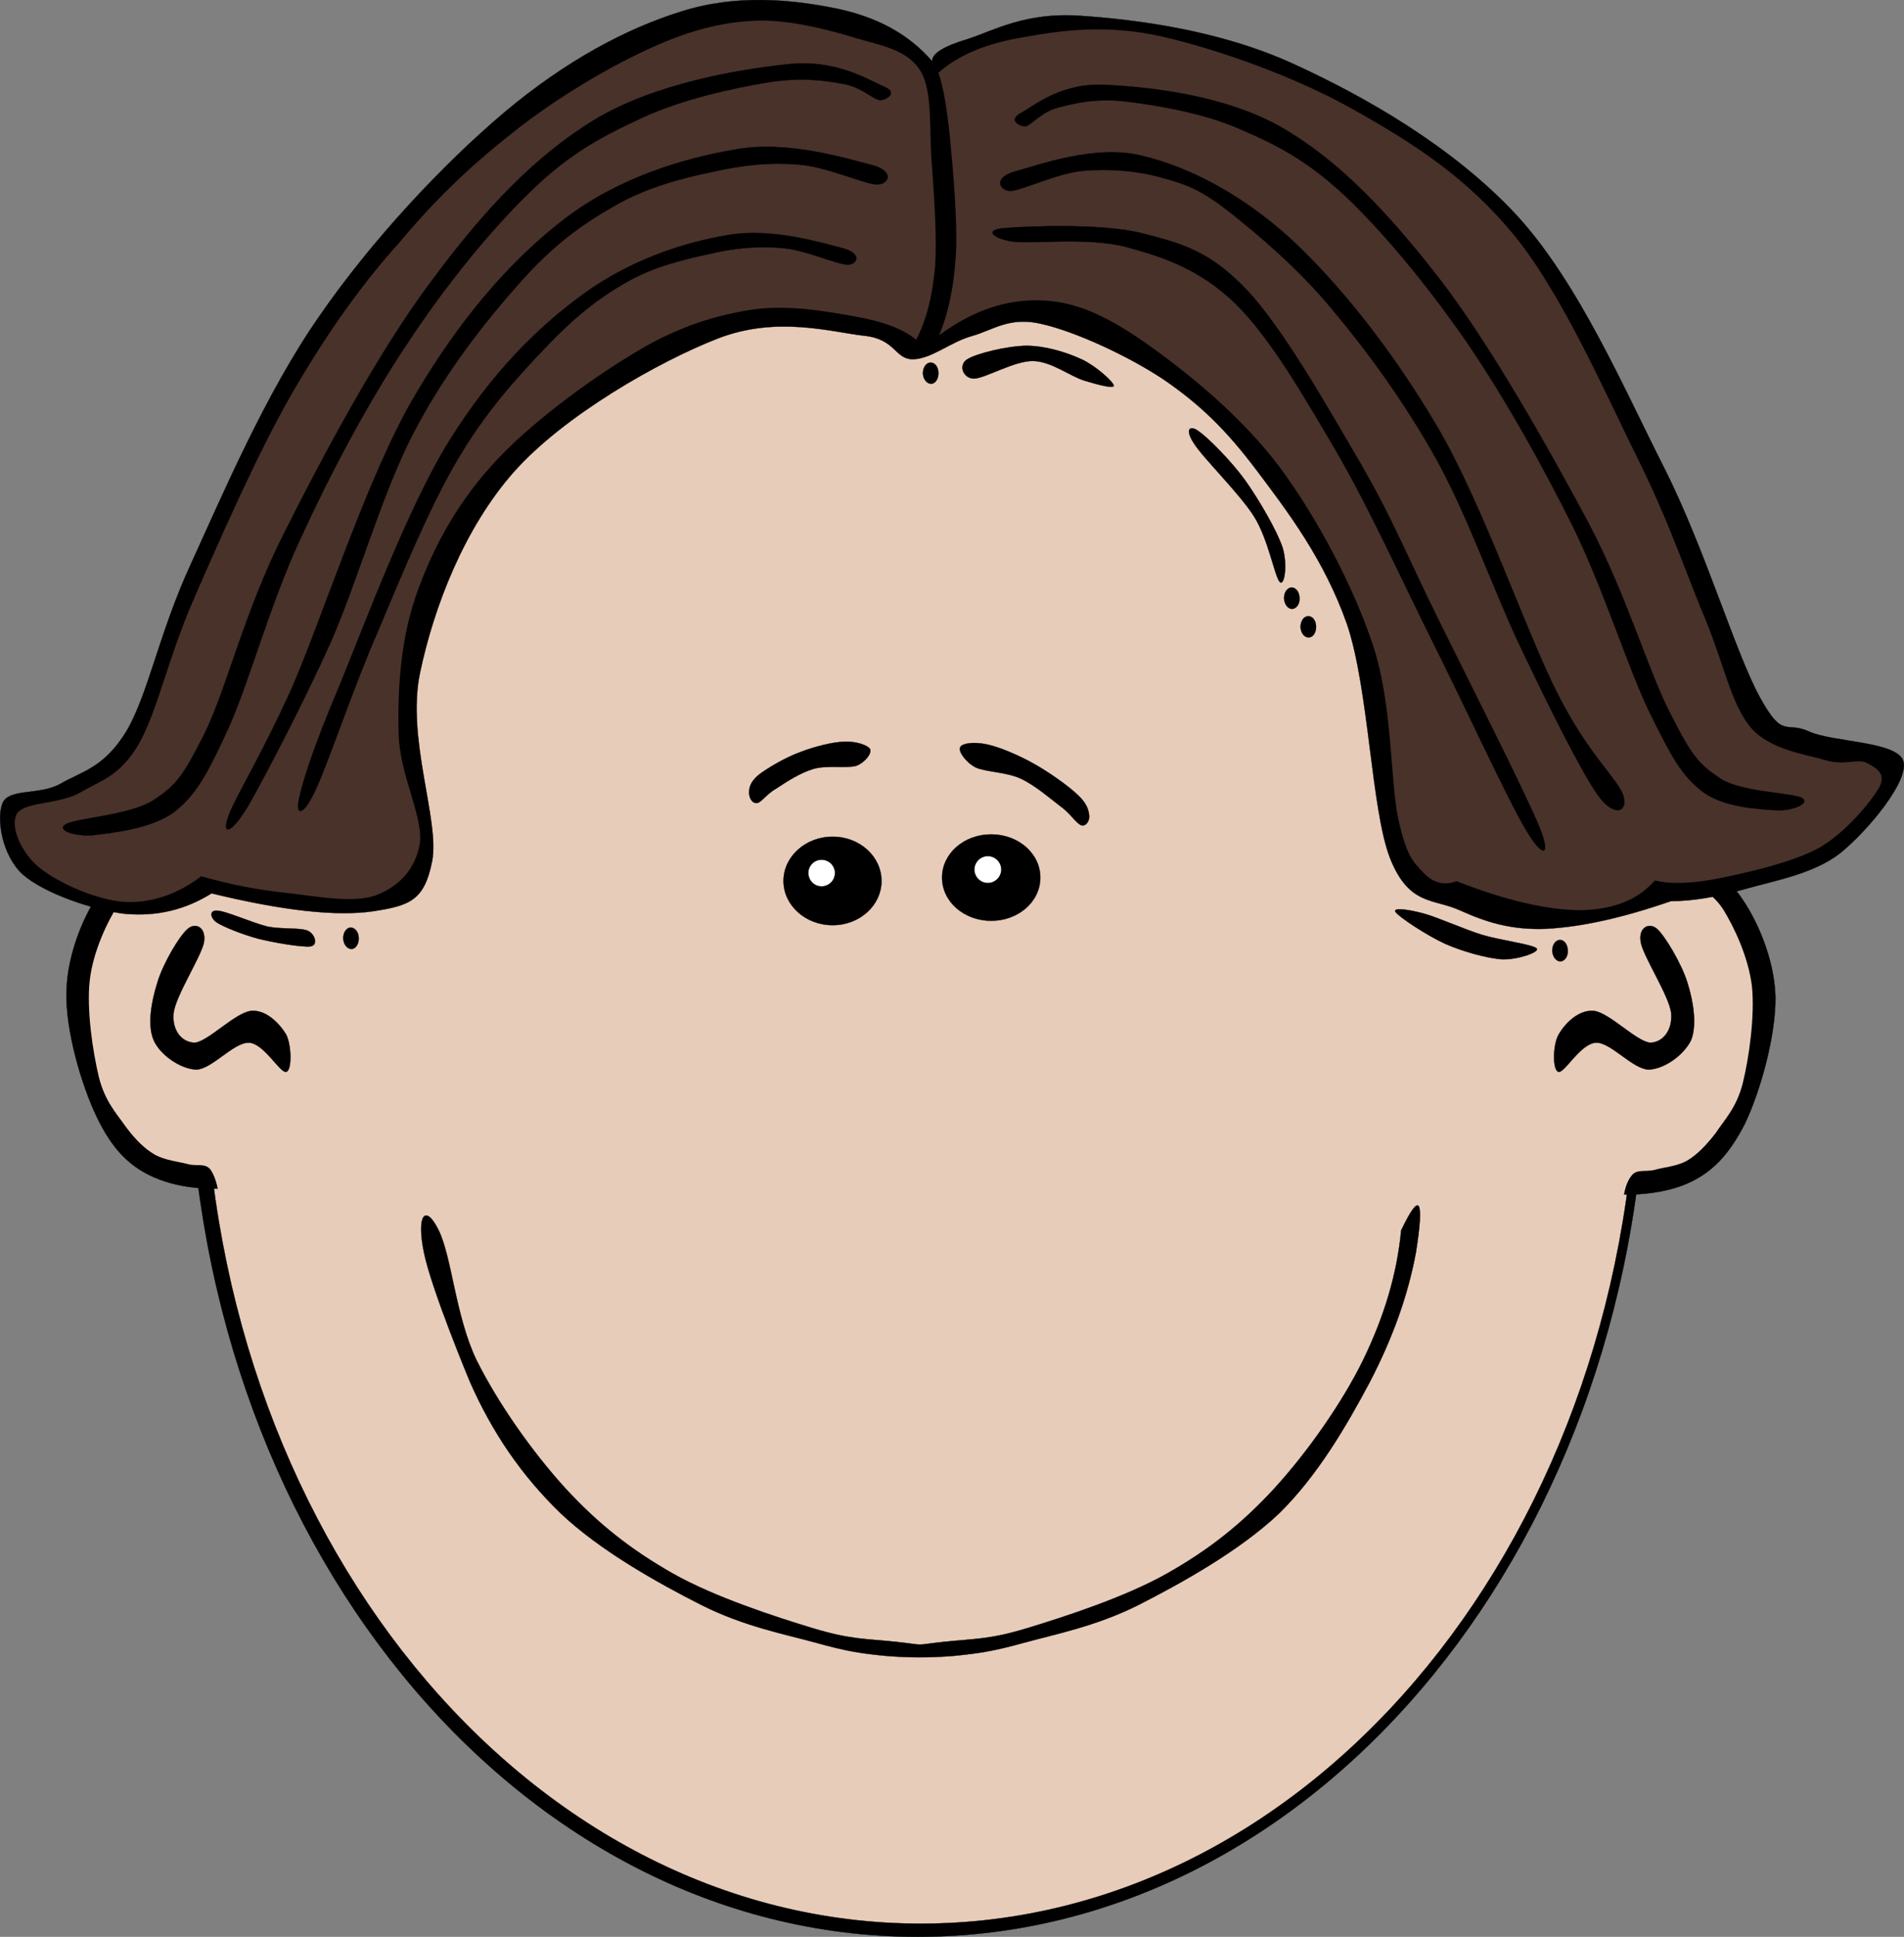 <?xml version="1.0" encoding="UTF-8"?>
<!DOCTYPE svg PUBLIC "-//W3C//DTD SVG 1.1//EN" "http://www.w3.org/Graphics/SVG/1.1/DTD/svg11.dtd">
<svg version="1.2" width="73.61mm" height="74.84mm" viewBox="11400 3916 7361 7484" preserveAspectRatio="xMidYMid" fill-rule="evenodd" stroke-width="28.222" stroke-linejoin="round" xmlns="http://www.w3.org/2000/svg" xmlns:ooo="http://xml.openoffice.org/svg/export" xmlns:xlink="http://www.w3.org/1999/xlink" xmlns:presentation="http://sun.com/xmlns/staroffice/presentation" xmlns:smil="http://www.w3.org/2001/SMIL20/" xmlns:anim="urn:oasis:names:tc:opendocument:xmlns:animation:1.0" xml:space="preserve">
 <rect x="11400" y="3916" width="7361" height="7484" fill="#808080" stroke="none"/>
 <defs class="ClipPathGroup">
  <clipPath id="presentation_clip_path" clipPathUnits="userSpaceOnUse">
   <rect x="11400" y="3916" width="7361" height="7484"/>
  </clipPath>
 </defs>
 <defs class="TextShapeIndex">
  <g ooo:slide="id1" ooo:id-list="id3"/>
 </defs>
 <defs class="EmbeddedBulletChars">
  <g id="bullet-char-template(57356)" transform="scale(0,-0)">
   <path d="M 580,1141 L 1163,571 580,0 -4,571 580,1141 Z"/>
  </g>
  <g id="bullet-char-template(57354)" transform="scale(0,-0)">
   <path d="M 8,1128 L 1137,1128 1137,0 8,0 8,1128 Z"/>
  </g>
  <g id="bullet-char-template(10146)" transform="scale(0,-0)">
   <path d="M 174,0 L 602,739 174,1481 1456,739 174,0 Z M 1358,739 L 309,1346 659,739 1358,739 Z"/>
  </g>
  <g id="bullet-char-template(10132)" transform="scale(0,-0)">
   <path d="M 2015,739 L 1276,0 717,0 1260,543 174,543 174,936 1260,936 717,1481 1274,1481 2015,739 Z"/>
  </g>
  <g id="bullet-char-template(10007)" transform="scale(0,-0)">
   <path d="M 0,-2 C -7,14 -16,27 -25,37 L 356,567 C 262,823 215,952 215,954 215,979 228,992 255,992 264,992 276,990 289,987 310,991 331,999 354,1012 L 381,999 492,748 772,1049 836,1024 860,1049 C 881,1039 901,1025 922,1006 886,937 835,863 770,784 769,783 710,716 594,584 L 774,223 C 774,196 753,168 711,139 L 727,119 C 717,90 699,76 672,76 641,76 570,178 457,381 L 164,-76 C 142,-110 111,-127 72,-127 30,-127 9,-110 8,-76 1,-67 -2,-52 -2,-32 -2,-23 -1,-13 0,-2 Z"/>
  </g>
  <g id="bullet-char-template(10004)" transform="scale(0,-0)">
   <path d="M 285,-33 C 182,-33 111,30 74,156 52,228 41,333 41,471 41,549 55,616 82,672 116,743 169,778 240,778 293,778 328,747 346,684 L 369,508 C 377,444 397,411 428,410 L 1163,1116 C 1174,1127 1196,1133 1229,1133 1271,1133 1292,1118 1292,1087 L 1292,965 C 1292,929 1282,901 1262,881 L 442,47 C 390,-6 338,-33 285,-33 Z"/>
  </g>
  <g id="bullet-char-template(9679)" transform="scale(0,-0)">
   <path d="M 813,0 C 632,0 489,54 383,161 276,268 223,411 223,592 223,773 276,916 383,1023 489,1130 632,1184 813,1184 992,1184 1136,1130 1245,1023 1353,916 1407,772 1407,592 1407,412 1353,268 1245,161 1136,54 992,0 813,0 Z"/>
  </g>
  <g id="bullet-char-template(8226)" transform="scale(0,-0)">
   <path d="M 346,457 C 273,457 209,483 155,535 101,586 74,649 74,723 74,796 101,859 155,911 209,963 273,989 346,989 419,989 480,963 531,910 582,859 608,796 608,723 608,648 583,586 532,535 482,483 420,457 346,457 Z"/>
  </g>
  <g id="bullet-char-template(8211)" transform="scale(0,-0)">
   <path d="M -4,459 L 1135,459 1135,606 -4,606 -4,459 Z"/>
  </g>
 </defs>
 <defs class="TextEmbeddedBitmaps"/>
 <g class="SlideGroup">
  <g>
   <g id="id1" class="Slide" clip-path="url(#presentation_clip_path)">
    <g class="Page">
     <g class="Graphic">
      <g id="id3">
       <rect class="BoundingBox" stroke="none" fill="none" x="11400" y="3916" width="7362" height="7485"/>
       <path fill="rgb(0,0,0)" stroke="none" d="M 12130,7945 C 12130,9853 13392,11400 14948,11400 16504,11400 17766,9853 17766,7945 17766,6038 16504,4491 14948,4491 13392,4491 12130,6038 12130,7945 L 12130,7945 12130,7945 Z"/>
       <path fill="none" stroke="rgb(0,0,0)" stroke-width="1" stroke-linejoin="miter" d="M 12130,7945 C 12130,9853 13392,11400 14948,11400 16504,11400 17766,9853 17766,7945 17766,6038 16504,4491 14948,4491 13392,4491 12130,6038 12130,7945 L 12130,7945 12130,7945 Z"/>
       <path fill="rgb(232,204,186)" stroke="none" d="M 12190,7951 C 12190,9828 13430,11349 14960,11349 16490,11349 17730,9828 17730,7951 17730,6075 16490,4554 14960,4554 13430,4554 12190,6075 12190,7951 L 12190,7951 12190,7951 Z"/>
       <path fill="none" stroke="rgb(0,0,0)" stroke-width="1" stroke-linejoin="miter" d="M 12190,7951 C 12190,9828 13430,11349 14960,11349 16490,11349 17730,9828 17730,7951 17730,6075 16490,4554 14960,4554 13430,4554 12190,6075 12190,7951 L 12190,7951 12190,7951 Z"/>
       <path fill="rgb(0,0,0)" stroke="none" d="M 14429,7320 C 14429,7414 14514,7491 14619,7491 14724,7491 14808,7414 14808,7320 14808,7226 14724,7149 14619,7149 14514,7149 14429,7226 14429,7320 L 14429,7320 14429,7320 Z"/>
       <path fill="none" stroke="rgb(0,0,0)" stroke-width="1" stroke-linejoin="miter" d="M 14429,7320 C 14429,7414 14514,7491 14619,7491 14724,7491 14808,7414 14808,7320 14808,7226 14724,7149 14619,7149 14514,7149 14429,7226 14429,7320 L 14429,7320 14429,7320 Z"/>
       <path fill="rgb(255,255,255)" stroke="none" d="M 14525,7289 C 14525,7318 14548,7341 14576,7341 14605,7341 14628,7318 14628,7289 14628,7261 14605,7238 14576,7238 14548,7238 14525,7261 14525,7289 L 14525,7289 14525,7289 Z"/>
       <path fill="none" stroke="rgb(0,0,0)" stroke-width="1" stroke-linejoin="miter" d="M 14525,7289 C 14525,7318 14548,7341 14576,7341 14605,7341 14628,7318 14628,7289 14628,7261 14605,7238 14576,7238 14548,7238 14525,7261 14525,7289 L 14525,7289 14525,7289 Z"/>
       <path fill="rgb(0,0,0)" stroke="none" d="M 14333,6910 C 14367,6884 14436,6843 14494,6822 14549,6801 14618,6783 14665,6782 14709,6780 14755,6795 14764,6811 14771,6826 14746,6861 14711,6875 14674,6886 14597,6872 14545,6887 14491,6903 14438,6939 14401,6963 14365,6983 14343,7017 14327,7019 14307,7021 14296,6998 14296,6979 14296,6959 14301,6937 14333,6910 L 14333,6910 14333,6910 Z"/>
       <path fill="none" stroke="rgb(0,0,0)" stroke-width="1" stroke-linejoin="miter" d="M 14333,6910 C 14367,6884 14436,6843 14494,6822 14549,6801 14618,6783 14665,6782 14709,6780 14755,6795 14764,6811 14771,6826 14746,6861 14711,6875 14674,6886 14597,6872 14545,6887 14491,6903 14438,6939 14401,6963 14365,6983 14343,7017 14327,7019 14307,7021 14296,6998 14296,6979 14296,6959 14301,6937 14333,6910 L 14333,6910 14333,6910 Z"/>
       <path fill="rgb(0,0,0)" stroke="none" d="M 15422,7307 C 15422,7400 15337,7474 15232,7474 15127,7474 15042,7400 15042,7307 15042,7214 15127,7140 15232,7140 15337,7140 15422,7214 15422,7307 L 15422,7307 15422,7307 Z"/>
       <path fill="none" stroke="rgb(0,0,0)" stroke-width="1" stroke-linejoin="miter" d="M 15422,7307 C 15422,7400 15337,7474 15232,7474 15127,7474 15042,7400 15042,7307 15042,7214 15127,7140 15232,7140 15337,7140 15422,7214 15422,7307 L 15422,7307 15422,7307 Z"/>
       <path fill="rgb(255,255,255)" stroke="none" d="M 15271,7276 C 15271,7304 15248,7328 15219,7328 15190,7328 15167,7304 15167,7276 15167,7248 15190,7224 15219,7224 15248,7224 15271,7248 15271,7276 L 15271,7276 15271,7276 Z"/>
       <path fill="none" stroke="rgb(0,0,0)" stroke-width="1" stroke-linejoin="miter" d="M 15271,7276 C 15271,7304 15248,7328 15219,7328 15190,7328 15167,7304 15167,7276 15167,7248 15190,7224 15219,7224 15248,7224 15271,7248 15271,7276 L 15271,7276 15271,7276 Z"/>
       <path fill="rgb(0,0,0)" stroke="none" d="M 15567,6988 C 15531,6953 15453,6898 15395,6866 15334,6832 15262,6802 15214,6792 15166,6782 15119,6787 15112,6804 15104,6818 15132,6860 15171,6881 15209,6899 15290,6899 15345,6924 15401,6950 15457,6999 15499,7031 15539,7059 15560,7098 15581,7105 15598,7110 15613,7088 15611,7068 15609,7048 15603,7021 15567,6988 L 15567,6988 15567,6988 Z"/>
       <path fill="none" stroke="rgb(0,0,0)" stroke-width="1" stroke-linejoin="miter" d="M 15567,6988 C 15531,6953 15453,6898 15395,6866 15334,6832 15262,6802 15214,6792 15166,6782 15119,6787 15112,6804 15104,6818 15132,6860 15171,6881 15209,6899 15290,6899 15345,6924 15401,6950 15457,6999 15499,7031 15539,7059 15560,7098 15581,7105 15598,7110 15613,7088 15611,7068 15609,7048 15603,7021 15567,6988 L 15567,6988 15567,6988 Z"/>
       <path fill="rgb(0,0,0)" stroke="none" d="M 12299,7185 C 12218,7164 12138,7168 12054,7196 11969,7222 11862,7258 11796,7350 11728,7441 11661,7596 11657,7745 11652,7896 11715,8110 11775,8234 11834,8356 11903,8431 12017,8474 12131,8517 12274,8520 12454,8487 L 12454,8487 12299,7185 12299,7185 12299,7185 Z"/>
       <path fill="none" stroke="rgb(0,0,0)" stroke-width="1" stroke-linejoin="miter" d="M 12299,7185 C 12218,7164 12138,7168 12054,7196 11969,7222 11862,7258 11796,7350 11728,7441 11661,7596 11657,7745 11652,7896 11715,8110 11775,8234 11834,8356 11903,8431 12017,8474 12131,8517 12274,8520 12454,8487 L 12454,8487 12299,7185 12299,7185 12299,7185 Z"/>
       <path fill="rgb(232,204,186)" stroke="none" d="M 12249,8585 C 12378,8624 12469,8612 12525,8549 12581,8483 12599,8400 12584,8204 12567,8004 12478,7559 12428,7374 12376,7190 12329,7102 12282,7107 L 12282,7107 C 12277,7160 12266,7198 12245,7224 12224,7248 12198,7248 12158,7260 12116,7272 12053,7274 12003,7300 11952,7325 11902,7339 11860,7407 11816,7475 11760,7591 11747,7704 11734,7817 11759,7981 11782,8077 11806,8173 11851,8219 11888,8272 11924,8320 11958,8354 11999,8378 12040,8400 12088,8404 12126,8414 12161,8424 12194,8408 12215,8437 12234,8466 12248,8514 12249,8585 L 12249,8585 12249,8585 Z"/>
       <path fill="rgb(0,0,0)" stroke="none" d="M 17622,7208 C 17702,7187 17782,7190 17866,7218 17951,7245 18056,7281 18124,7373 18191,7464 18260,7619 18264,7768 18266,7917 18206,8133 18146,8258 18084,8379 18016,8454 17904,8497 17789,8539 17646,8543 17467,8510 L 17467,8510 17622,7208 17622,7208 17622,7208 Z"/>
       <path fill="none" stroke="rgb(0,0,0)" stroke-width="1" stroke-linejoin="miter" d="M 17622,7208 C 17702,7187 17782,7190 17866,7218 17951,7245 18056,7281 18124,7373 18191,7464 18260,7619 18264,7768 18266,7917 18206,8133 18146,8258 18084,8379 18016,8454 17904,8497 17789,8539 17646,8543 17467,8510 L 17467,8510 17622,7208 17622,7208 17622,7208 Z"/>
       <path fill="rgb(232,204,186)" stroke="none" d="M 17672,8607 C 17543,8647 17452,8635 17396,8572 17339,8506 17320,8425 17336,8227 17352,8027 17441,7582 17493,7396 17545,7212 17591,7125 17639,7130 L 17639,7130 C 17643,7182 17654,7221 17676,7247 17696,7270 17722,7272 17762,7283 17803,7294 17866,7298 17918,7322 17968,7346 18018,7363 18062,7430 18104,7498 18159,7613 18173,7726 18185,7840 18162,8003 18138,8100 18114,8196 18068,8241 18033,8294 17996,8342 17962,8377 17922,8401 17880,8424 17831,8426 17795,8437 17758,8445 17726,8432 17706,8461 17684,8489 17673,8537 17672,8607 L 17672,8607 17672,8607 Z"/>
       <path fill="rgb(0,0,0)" stroke="none" d="M 14864,10260 C 14736,10247 14687,10251 14541,10207 14396,10163 14162,10087 14001,9996 13841,9905 13714,9806 13586,9667 13459,9528 13325,9338 13242,9171 13161,9002 13147,8774 13096,8670 13045,8566 13009,8609 13039,8756 13069,8902 13217,9256 13217,9256 L 13217,9256 C 13304,9453 13417,9618 13568,9764 13720,9908 13944,10033 14112,10118 14277,10201 14436,10231 14556,10264 14673,10297 14730,10305 14820,10314 14910,10322 15002,10322 15092,10314 15181,10305 15239,10297 15358,10264 15477,10231 15635,10201 15801,10118 15968,10033 16193,9908 16345,9764 16494,9618 16606,9425 16696,9256 16784,9086 16843,8923 16874,8756 L 16874,8756 C 16891,8649 16894,8592 16885,8577 16876,8563 16854,8593 16817,8670 L 16817,8670 C 16801,8838 16752,9002 16670,9171 16588,9338 16454,9528 16327,9667 16199,9806 16073,9905 15912,9996 15751,10087 15517,10163 15372,10207 15227,10251 15176,10247 15050,10260 14922,10274 14990,10274 14864,10260 L 14864,10260 14864,10260 Z"/>
       <path fill="none" stroke="rgb(0,0,0)" stroke-width="1" stroke-linejoin="miter" d="M 14864,10260 C 14736,10247 14687,10251 14541,10207 14396,10163 14162,10087 14001,9996 13841,9905 13714,9806 13586,9667 13459,9528 13325,9338 13242,9171 13161,9002 13147,8774 13096,8670 13045,8566 13009,8609 13039,8756 13069,8902 13217,9256 13217,9256 L 13217,9256 C 13304,9453 13417,9618 13568,9764 13720,9908 13944,10033 14112,10118 14277,10201 14436,10231 14556,10264 14673,10297 14730,10305 14820,10314 14910,10322 15002,10322 15092,10314 15181,10305 15239,10297 15358,10264 15477,10231 15635,10201 15801,10118 15968,10033 16193,9908 16345,9764 16494,9618 16606,9425 16696,9256 16784,9086 16843,8923 16874,8756 L 16874,8756 C 16891,8649 16894,8592 16885,8577 16876,8563 16854,8593 16817,8670 L 16817,8670 C 16801,8838 16752,9002 16670,9171 16588,9338 16454,9528 16327,9667 16199,9806 16073,9905 15912,9996 15751,10087 15517,10163 15372,10207 15227,10251 15176,10247 15050,10260 14922,10274 14990,10274 14864,10260 L 14864,10260 14864,10260 Z"/>
       <path fill="rgb(0,0,0)" stroke="none" d="M 12126,7505 C 12094,7531 12029,7641 12008,7714 11985,7786 11969,7878 11994,7935 12018,7991 12096,8046 12158,8049 12219,8048 12302,7944 12362,7945 12420,7947 12481,8061 12506,8058 12530,8053 12527,7952 12506,7913 12482,7873 12430,7817 12371,7822 12309,7829 12204,7941 12153,7945 12102,7944 12065,7897 12071,7832 12078,7764 12180,7610 12189,7555 12197,7499 12156,7479 12126,7505 L 12126,7505 12126,7505 Z"/>
       <path fill="none" stroke="rgb(0,0,0)" stroke-width="1" stroke-linejoin="miter" d="M 12126,7505 C 12094,7531 12029,7641 12008,7714 11985,7786 11969,7878 11994,7935 12018,7991 12096,8046 12158,8049 12219,8048 12302,7944 12362,7945 12420,7947 12481,8061 12506,8058 12530,8053 12527,7952 12506,7913 12482,7873 12430,7817 12371,7822 12309,7829 12204,7941 12153,7945 12102,7944 12065,7897 12071,7832 12078,7764 12180,7610 12189,7555 12197,7499 12156,7479 12126,7505 L 12126,7505 12126,7505 Z"/>
       <path fill="rgb(0,0,0)" stroke="none" d="M 17806,7505 C 17836,7531 17902,7641 17924,7714 17947,7786 17961,7878 17938,7935 17911,7991 17837,8046 17775,8049 17712,8048 17629,7944 17571,7945 17511,7947 17450,8061 17426,8058 17401,8053 17403,7952 17426,7913 17449,7873 17501,7817 17562,7822 17622,7829 17727,7941 17780,7945 17829,7944 17866,7897 17861,7832 17854,7764 17751,7610 17743,7555 17734,7499 17776,7479 17806,7505 L 17806,7505 17806,7505 Z"/>
       <path fill="none" stroke="rgb(0,0,0)" stroke-width="1" stroke-linejoin="miter" d="M 17806,7505 C 17836,7531 17902,7641 17924,7714 17947,7786 17961,7878 17938,7935 17911,7991 17837,8046 17775,8049 17712,8048 17629,7944 17571,7945 17511,7947 17450,8061 17426,8058 17401,8053 17403,7952 17426,7913 17449,7873 17501,7817 17562,7822 17622,7829 17727,7941 17780,7945 17829,7944 17866,7897 17861,7832 17854,7764 17751,7610 17743,7555 17734,7499 17776,7479 17806,7505 L 17806,7505 17806,7505 Z"/>
       <path fill="rgb(0,0,0)" stroke="none" d="M 15004,4153 C 14913,4048 14791,3981 14629,3948 14463,3915 14251,3892 14035,3960 13819,4027 13586,4152 13350,4350 13113,4550 12836,4845 12633,5140 12428,5434 12262,5824 12138,6095 12014,6364 11974,6596 11889,6741 11802,6884 11715,6897 11633,6945 11551,6990 11435,6961 11410,7019 11385,7079 11408,7221 11487,7294 11567,7366 11758,7432 11882,7447 12006,7458 12115,7432 12218,7368 L 12218,7368 C 12494,7435 12700,7458 12844,7437 12984,7415 13041,7396 13071,7242 13100,7085 12970,6768 13024,6515 13077,6262 13195,5955 13388,5738 13581,5521 13948,5312 14175,5224 14401,5136 14611,5198 14738,5213 14864,5225 14858,5304 14929,5304 15000,5304 15076,5236 15159,5214 15242,5190 15304,5138 15428,5168 15553,5196 15759,5289 15901,5384 16039,5479 16139,5575 16258,5733 16377,5891 16520,6078 16608,6329 16693,6582 16701,7045 16774,7232 16847,7416 16941,7387 17043,7433 17143,7478 17239,7510 17376,7505 17513,7498 17672,7463 17860,7398 L 17860,7398 C 17941,7398 18034,7383 18144,7352 18254,7320 18411,7294 18515,7212 18618,7129 18779,6937 18759,6859 18739,6780 18488,6785 18395,6743 18302,6700 18294,6776 18202,6607 18108,6434 17992,6038 17835,5726 17676,5413 17503,5008 17262,4746 17017,4483 16678,4289 16394,4160 16109,4031 15787,3991 15576,3977 15366,3962 15239,4035 15144,4066 15046,4095 15002,4124 15004,4153 L 15004,4153 15004,4153 Z"/>
       <path fill="none" stroke="rgb(0,0,0)" stroke-width="1" stroke-linejoin="miter" d="M 15004,4153 C 14913,4048 14791,3981 14629,3948 14463,3915 14251,3892 14035,3960 13819,4027 13586,4152 13350,4350 13113,4550 12836,4845 12633,5140 12428,5434 12262,5824 12138,6095 12014,6364 11974,6596 11889,6741 11802,6884 11715,6897 11633,6945 11551,6990 11435,6961 11410,7019 11385,7079 11408,7221 11487,7294 11567,7366 11758,7432 11882,7447 12006,7458 12115,7432 12218,7368 L 12218,7368 C 12494,7435 12700,7458 12844,7437 12984,7415 13041,7396 13071,7242 13100,7085 12970,6768 13024,6515 13077,6262 13195,5955 13388,5738 13581,5521 13948,5312 14175,5224 14401,5136 14611,5198 14738,5213 14864,5225 14858,5304 14929,5304 15000,5304 15076,5236 15159,5214 15242,5190 15304,5138 15428,5168 15553,5196 15759,5289 15901,5384 16039,5479 16139,5575 16258,5733 16377,5891 16520,6078 16608,6329 16693,6582 16701,7045 16774,7232 16847,7416 16941,7387 17043,7433 17143,7478 17239,7510 17376,7505 17513,7498 17672,7463 17860,7398 L 17860,7398 C 17941,7398 18034,7383 18144,7352 18254,7320 18411,7294 18515,7212 18618,7129 18779,6937 18759,6859 18739,6780 18488,6785 18395,6743 18302,6700 18294,6776 18202,6607 18108,6434 17992,6038 17835,5726 17676,5413 17503,5008 17262,4746 17017,4483 16678,4289 16394,4160 16109,4031 15787,3991 15576,3977 15366,3962 15239,4035 15144,4066 15046,4095 15002,4124 15004,4153 L 15004,4153 15004,4153 Z"/>
       <path fill="rgb(73,50,42)" stroke="none" d="M 12946,4851 C 13074,4697 13213,4562 13368,4440 13522,4315 13712,4199 13868,4124 14024,4048 14157,4006 14300,3997 14442,3987 14603,4031 14715,4065 14824,4096 14911,4112 14960,4192 15006,4272 14992,4415 15002,4543 15011,4670 15023,4831 15015,4949 15004,5064 14981,5154 14942,5229 L 14942,5229 C 14892,5187 14814,5158 14706,5139 14595,5119 14437,5090 14291,5115 14145,5140 14005,5185 13839,5288 13672,5389 13438,5560 13298,5718 13157,5875 13066,6049 13006,6224 12947,6398 12937,6589 12941,6751 12945,6911 13037,7070 13023,7176 13005,7280 12937,7345 12849,7377 12759,7407 12617,7378 12504,7366 12391,7354 12284,7332 12178,7302 L 12178,7302 C 12084,7373 11985,7406 11881,7401 11774,7394 11624,7327 11554,7270 11482,7212 11439,7111 11464,7063 11489,7013 11629,7025 11709,6979 11788,6932 11861,6918 11936,6792 12009,6664 12050,6457 12150,6229 12250,6000 12396,5667 12529,5436 12663,5205 12799,5013 12946,4851 L 12946,4851 12946,4851 Z"/>
       <path fill="rgb(73,50,42)" stroke="none" d="M 15028,4197 C 15107,4127 15216,4083 15361,4059 15503,4034 15674,4009 15887,4056 16099,4104 16401,4209 16632,4339 16863,4469 17070,4600 17257,4829 17443,5058 17611,5447 17737,5699 17860,5949 17924,6147 17998,6321 18068,6494 18093,6636 18169,6728 18247,6816 18382,6830 18459,6854 18533,6875 18581,6846 18617,6864 18650,6882 18695,6903 18665,6959 18632,7015 18537,7132 18433,7192 18326,7250 18153,7288 18046,7310 17938,7331 17858,7333 17798,7318 L 17798,7318 C 17731,7394 17637,7431 17509,7433 17380,7432 17223,7396 17031,7321 L 17031,7321 C 16983,7339 16941,7328 16903,7288 16865,7248 16838,7226 16806,7081 16774,6931 16784,6637 16708,6409 16631,6178 16492,5917 16348,5722 16201,5526 15997,5361 15843,5251 15690,5143 15568,5083 15433,5077 15295,5070 15164,5114 15031,5211 L 15031,5211 C 15067,5124 15089,5020 15096,4893 15102,4766 15084,4567 15073,4451 15061,4335 15047,4251 15028,4197 L 15028,4197 15028,4197 Z"/>
       <path fill="rgb(0,0,0)" stroke="none" d="M 15348,4352 C 15400,4323 15505,4234 15675,4244 15845,4252 16139,4284 16356,4409 16573,4534 16762,4732 16962,4989 17161,5246 17389,5652 17542,5938 17691,6221 17772,6510 17860,6678 17944,6844 17971,6871 18055,6927 18140,6978 18329,6979 18366,6999 18401,7020 18332,7049 18270,7047 18204,7043 18064,7037 17982,6975 17898,6910 17860,6836 17776,6666 17693,6494 17600,6194 17483,5955 17363,5713 17215,5449 17067,5233 16918,5018 16744,4808 16598,4671 16451,4534 16332,4474 16192,4414 16048,4351 15871,4323 15753,4308 15634,4295 15555,4315 15490,4332 15426,4348 15387,4400 15365,4404 15340,4405 15296,4379 15348,4352 L 15348,4352 15348,4352 Z"/>
       <path fill="none" stroke="rgb(0,0,0)" stroke-width="1" stroke-linejoin="miter" d="M 15348,4352 C 15400,4323 15505,4234 15675,4244 15845,4252 16139,4284 16356,4409 16573,4534 16762,4732 16962,4989 17161,5246 17389,5652 17542,5938 17691,6221 17772,6510 17860,6678 17944,6844 17971,6871 18055,6927 18140,6978 18329,6979 18366,6999 18401,7020 18332,7049 18270,7047 18204,7043 18064,7037 17982,6975 17898,6910 17860,6836 17776,6666 17693,6494 17600,6194 17483,5955 17363,5713 17215,5449 17067,5233 16918,5018 16744,4808 16598,4671 16451,4534 16332,4474 16192,4414 16048,4351 15871,4323 15753,4308 15634,4295 15555,4315 15490,4332 15426,4348 15387,4400 15365,4404 15340,4405 15296,4379 15348,4352 L 15348,4352 15348,4352 Z"/>
       <path fill="rgb(0,0,0)" stroke="none" d="M 15326,4578 C 15411,4555 15633,4473 15812,4517 15990,4559 16192,4660 16386,4835 16579,5013 16783,5270 16958,5567 17132,5863 17299,6355 17421,6595 17541,6832 17647,6918 17674,6985 17699,7050 17643,7081 17577,6988 17509,6891 17383,6636 17280,6420 17175,6200 17076,5914 16955,5694 16832,5473 16688,5276 16553,5115 16419,4952 16266,4825 16157,4738 16047,4652 15993,4630 15897,4604 15800,4576 15688,4567 15588,4576 15487,4585 15351,4652 15306,4654 15261,4652 15240,4600 15326,4578 L 15326,4578 15326,4578 Z"/>
       <path fill="none" stroke="rgb(0,0,0)" stroke-width="1" stroke-linejoin="miter" d="M 15326,4578 C 15411,4555 15633,4473 15812,4517 15990,4559 16192,4660 16386,4835 16579,5013 16783,5270 16958,5567 17132,5863 17299,6355 17421,6595 17541,6832 17647,6918 17674,6985 17699,7050 17643,7081 17577,6988 17509,6891 17383,6636 17280,6420 17175,6200 17076,5914 16955,5694 16832,5473 16688,5276 16553,5115 16419,4952 16266,4825 16157,4738 16047,4652 15993,4630 15897,4604 15800,4576 15688,4567 15588,4576 15487,4585 15351,4652 15306,4654 15261,4652 15240,4600 15326,4578 L 15326,4578 15326,4578 Z"/>
       <path fill="rgb(0,0,0)" stroke="none" d="M 15288,4797 C 15373,4790 15657,4778 15815,4817 15969,4857 16077,4885 16220,5036 16362,5186 16537,5497 16663,5712 16786,5925 16845,6076 16961,6310 17076,6543 17289,6963 17347,7101 17403,7233 17363,7234 17296,7117 17225,6997 17063,6644 16941,6401 16819,6156 16699,5891 16572,5670 16442,5449 16313,5224 16177,5090 16039,4957 15901,4910 15756,4871 15609,4831 15392,4860 15312,4849 15233,4836 15204,4802 15288,4797 L 15288,4797 15288,4797 Z"/>
       <path fill="none" stroke="rgb(0,0,0)" stroke-width="1" stroke-linejoin="miter" d="M 15288,4797 C 15373,4790 15657,4778 15815,4817 15969,4857 16077,4885 16220,5036 16362,5186 16537,5497 16663,5712 16786,5925 16845,6076 16961,6310 17076,6543 17289,6963 17347,7101 17403,7233 17363,7234 17296,7117 17225,6997 17063,6644 16941,6401 16819,6156 16699,5891 16572,5670 16442,5449 16313,5224 16177,5090 16039,4957 15901,4910 15756,4871 15609,4831 15392,4860 15312,4849 15233,4836 15204,4802 15288,4797 L 15288,4797 15288,4797 Z"/>
       <path fill="rgb(0,0,0)" stroke="none" d="M 14816,4250 C 14756,4224 14632,4144 14446,4164 14257,4184 13933,4238 13701,4377 13470,4517 13272,4726 13071,4998 12865,5270 12642,5689 12494,5985 12346,6278 12277,6573 12193,6746 12108,6915 12083,6949 11993,7008 11901,7067 11693,7077 11654,7101 11615,7124 11692,7150 11763,7143 11833,7134 11990,7119 12078,7050 12163,6981 12204,6901 12284,6728 12364,6550 12445,6247 12561,5999 12675,5750 12821,5474 12971,5249 13119,5023 13298,4803 13452,4655 13604,4507 13731,4441 13885,4370 14039,4299 14233,4257 14365,4235 14494,4214 14584,4226 14658,4240 14730,4251 14774,4300 14802,4303 14828,4303 14875,4273 14816,4250 L 14816,4250 14816,4250 Z"/>
       <path fill="none" stroke="rgb(0,0,0)" stroke-width="1" stroke-linejoin="miter" d="M 14816,4250 C 14756,4224 14632,4144 14446,4164 14257,4184 13933,4238 13701,4377 13470,4517 13272,4726 13071,4998 12865,5270 12642,5689 12494,5985 12346,6278 12277,6573 12193,6746 12108,6915 12083,6949 11993,7008 11901,7067 11693,7077 11654,7101 11615,7124 11692,7150 11763,7143 11833,7134 11990,7119 12078,7050 12163,6981 12204,6901 12284,6728 12364,6550 12445,6247 12561,5999 12675,5750 12821,5474 12971,5249 13119,5023 13298,4803 13452,4655 13604,4507 13731,4441 13885,4370 14039,4299 14233,4257 14365,4235 14494,4214 14584,4226 14658,4240 14730,4251 14774,4300 14802,4303 14828,4303 14875,4273 14816,4250 L 14816,4250 14816,4250 Z"/>
       <path fill="rgb(0,0,0)" stroke="none" d="M 14769,4553 C 14676,4530 14447,4457 14246,4493 14045,4527 13792,4601 13581,4763 13370,4925 13173,5154 12996,5458 12819,5763 12647,6301 12529,6573 12408,6841 12313,6989 12284,7067 12256,7143 12289,7145 12358,7033 12424,6917 12569,6641 12679,6397 12785,6154 12878,5819 13000,5586 13123,5351 13278,5156 13409,5009 13538,4863 13650,4783 13775,4712 13899,4640 14035,4605 14155,4580 14274,4553 14379,4543 14487,4552 14593,4559 14742,4628 14791,4629 14838,4628 14860,4576 14769,4553 L 14769,4553 14769,4553 Z"/>
       <path fill="none" stroke="rgb(0,0,0)" stroke-width="1" stroke-linejoin="miter" d="M 14769,4553 C 14676,4530 14447,4457 14246,4493 14045,4527 13792,4601 13581,4763 13370,4925 13173,5154 12996,5458 12819,5763 12647,6301 12529,6573 12408,6841 12313,6989 12284,7067 12256,7143 12289,7145 12358,7033 12424,6917 12569,6641 12679,6397 12785,6154 12878,5819 13000,5586 13123,5351 13278,5156 13409,5009 13538,4863 13650,4783 13775,4712 13899,4640 14035,4605 14155,4580 14274,4553 14379,4543 14487,4552 14593,4559 14742,4628 14791,4629 14838,4628 14860,4576 14769,4553 L 14769,4553 14769,4553 Z"/>
       <path fill="rgb(0,0,0)" stroke="none" d="M 14658,4875 C 14579,4855 14385,4795 14216,4824 14045,4852 13836,4920 13654,5053 13471,5186 13296,5364 13137,5619 12977,5875 12807,6336 12710,6571 12613,6800 12571,6932 12557,6999 12541,7065 12569,7077 12619,6971 12671,6860 12766,6572 12861,6356 12952,6140 13060,5876 13169,5692 13277,5508 13398,5375 13508,5260 13616,5146 13712,5069 13818,5009 13924,4947 14036,4921 14139,4898 14239,4874 14329,4867 14419,4874 14510,4880 14635,4938 14677,4939 14716,4938 14734,4895 14658,4875 L 14658,4875 14658,4875 Z"/>
       <path fill="none" stroke="rgb(0,0,0)" stroke-width="1" stroke-linejoin="miter" d="M 14658,4875 C 14579,4855 14385,4795 14216,4824 14045,4852 13836,4920 13654,5053 13471,5186 13296,5364 13137,5619 12977,5875 12807,6336 12710,6571 12613,6800 12571,6932 12557,6999 12541,7065 12569,7077 12619,6971 12671,6860 12766,6572 12861,6356 12952,6140 13060,5876 13169,5692 13277,5508 13398,5375 13508,5260 13616,5146 13712,5069 13818,5009 13924,4947 14036,4921 14139,4898 14239,4874 14329,4867 14419,4874 14510,4880 14635,4938 14677,4939 14716,4938 14734,4895 14658,4875 L 14658,4875 14658,4875 Z"/>
       <path fill="rgb(0,0,0)" stroke="none" d="M 15140,5304 C 15175,5282 15295,5252 15371,5252 15445,5253 15525,5278 15583,5305 15638,5331 15704,5391 15706,5406 15707,5419 15645,5403 15593,5387 15539,5371 15466,5313 15395,5311 15322,5309 15208,5379 15164,5379 15122,5377 15104,5325 15140,5304 L 15140,5304 15140,5304 Z"/>
       <path fill="none" stroke="rgb(0,0,0)" stroke-width="1" stroke-linejoin="miter" d="M 15140,5304 C 15175,5282 15295,5252 15371,5252 15445,5253 15525,5278 15583,5305 15638,5331 15704,5391 15706,5406 15707,5419 15645,5403 15593,5387 15539,5371 15466,5313 15395,5311 15322,5309 15208,5379 15164,5379 15122,5377 15104,5325 15140,5304 L 15140,5304 15140,5304 Z"/>
       <path fill="rgb(0,0,0)" stroke="none" d="M 16015,5628 C 16049,5684 16192,5822 16249,5913 16304,6001 16328,6145 16348,6165 16366,6182 16379,6096 16358,6030 16335,5963 16267,5847 16214,5772 16159,5696 16069,5606 16035,5583 16001,5557 15979,5573 16015,5628 L 16015,5628 16015,5628 Z"/>
       <path fill="none" stroke="rgb(0,0,0)" stroke-width="1" stroke-linejoin="miter" d="M 16015,5628 C 16049,5684 16192,5822 16249,5913 16304,6001 16328,6145 16348,6165 16366,6182 16379,6096 16358,6030 16335,5963 16267,5847 16214,5772 16159,5696 16069,5606 16035,5583 16001,5557 15979,5573 16015,5628 L 16015,5628 16015,5628 Z"/>
       <path fill="rgb(0,0,0)" stroke="none" d="M 16796,7441 C 16811,7461 16917,7531 16987,7563 17056,7593 17145,7618 17207,7623 17265,7625 17353,7596 17341,7581 17326,7565 17202,7550 17129,7528 17053,7504 16957,7460 16901,7445 16845,7430 16780,7421 16796,7441 L 16796,7441 16796,7441 Z"/>
       <path fill="none" stroke="rgb(0,0,0)" stroke-width="1" stroke-linejoin="miter" d="M 16796,7441 C 16811,7461 16917,7531 16987,7563 17056,7593 17145,7618 17207,7623 17265,7625 17353,7596 17341,7581 17326,7565 17202,7550 17129,7528 17053,7504 16957,7460 16901,7445 16845,7430 16780,7421 16796,7441 L 16796,7441 16796,7441 Z"/>
       <path fill="rgb(0,0,0)" stroke="none" d="M 16364,6228 C 16366,6252 16379,6269 16396,6269 16412,6268 16426,6249 16424,6227 16424,6204 16410,6186 16393,6186 16376,6187 16364,6206 16364,6228 L 16364,6228 16364,6228 Z"/>
       <path fill="none" stroke="rgb(0,0,0)" stroke-width="1" stroke-linejoin="miter" d="M 16364,6228 C 16366,6252 16379,6269 16396,6269 16412,6268 16426,6249 16424,6227 16424,6204 16410,6186 16393,6186 16376,6187 16364,6206 16364,6228 L 16364,6228 16364,6228 Z"/>
       <path fill="rgb(0,0,0)" stroke="none" d="M 16428,6339 C 16429,6362 16443,6380 16460,6379 16476,6379 16489,6360 16488,6337 16488,6314 16474,6296 16457,6297 16440,6298 16428,6316 16428,6339 L 16428,6339 16428,6339 Z"/>
       <path fill="none" stroke="rgb(0,0,0)" stroke-width="1" stroke-linejoin="miter" d="M 16428,6339 C 16429,6362 16443,6380 16460,6379 16476,6379 16489,6360 16488,6337 16488,6314 16474,6296 16457,6297 16440,6298 16428,6316 16428,6339 L 16428,6339 16428,6339 Z"/>
       <path fill="rgb(0,0,0)" stroke="none" d="M 14968,5359 C 14969,5381 14983,5399 15000,5399 15016,5399 15029,5379 15028,5357 15028,5334 15014,5316 14997,5317 14980,5318 14968,5336 14968,5359 L 14968,5359 14968,5359 Z"/>
       <path fill="none" stroke="rgb(0,0,0)" stroke-width="1" stroke-linejoin="miter" d="M 14968,5359 C 14969,5381 14983,5399 15000,5399 15016,5399 15029,5379 15028,5357 15028,5334 15014,5316 14997,5317 14980,5318 14968,5336 14968,5359 L 14968,5359 14968,5359 Z"/>
       <path fill="rgb(0,0,0)" stroke="none" d="M 17401,7591 C 17403,7613 17416,7631 17433,7631 17449,7630 17463,7611 17461,7589 17461,7565 17447,7547 17430,7548 17413,7549 17401,7567 17401,7591 L 17401,7591 17401,7591 Z"/>
       <path fill="none" stroke="rgb(0,0,0)" stroke-width="1" stroke-linejoin="miter" d="M 17401,7591 C 17403,7613 17416,7631 17433,7631 17449,7630 17463,7611 17461,7589 17461,7565 17447,7547 17430,7548 17413,7549 17401,7567 17401,7591 L 17401,7591 17401,7591 Z"/>
       <path fill="rgb(0,0,0)" stroke="none" d="M 12727,7543 C 12728,7565 12742,7583 12759,7583 12775,7583 12788,7563 12787,7540 12786,7518 12773,7500 12755,7500 12739,7501 12726,7520 12727,7543 L 12727,7543 12727,7543 Z"/>
       <path fill="none" stroke="rgb(0,0,0)" stroke-width="1" stroke-linejoin="miter" d="M 12727,7543 C 12728,7565 12742,7583 12759,7583 12775,7583 12788,7563 12787,7540 12786,7518 12773,7500 12755,7500 12739,7501 12726,7520 12727,7543 L 12727,7543 12727,7543 Z"/>
       <path fill="rgb(0,0,0)" stroke="none" d="M 12237,7480 C 12263,7497 12335,7526 12397,7543 12457,7558 12567,7577 12600,7573 12632,7568 12617,7525 12591,7513 12562,7499 12491,7508 12433,7496 12374,7481 12275,7437 12242,7435 12209,7431 12211,7461 12237,7480 L 12237,7480 12237,7480 Z"/>
       <path fill="none" stroke="rgb(0,0,0)" stroke-width="1" stroke-linejoin="miter" d="M 12237,7480 C 12263,7497 12335,7526 12397,7543 12457,7558 12567,7577 12600,7573 12632,7568 12617,7525 12591,7513 12562,7499 12491,7508 12433,7496 12374,7481 12275,7437 12242,7435 12209,7431 12211,7461 12237,7480 L 12237,7480 12237,7480 Z"/>
      </g>
     </g>
    </g>
   </g>
  </g>
 </g>
</svg>